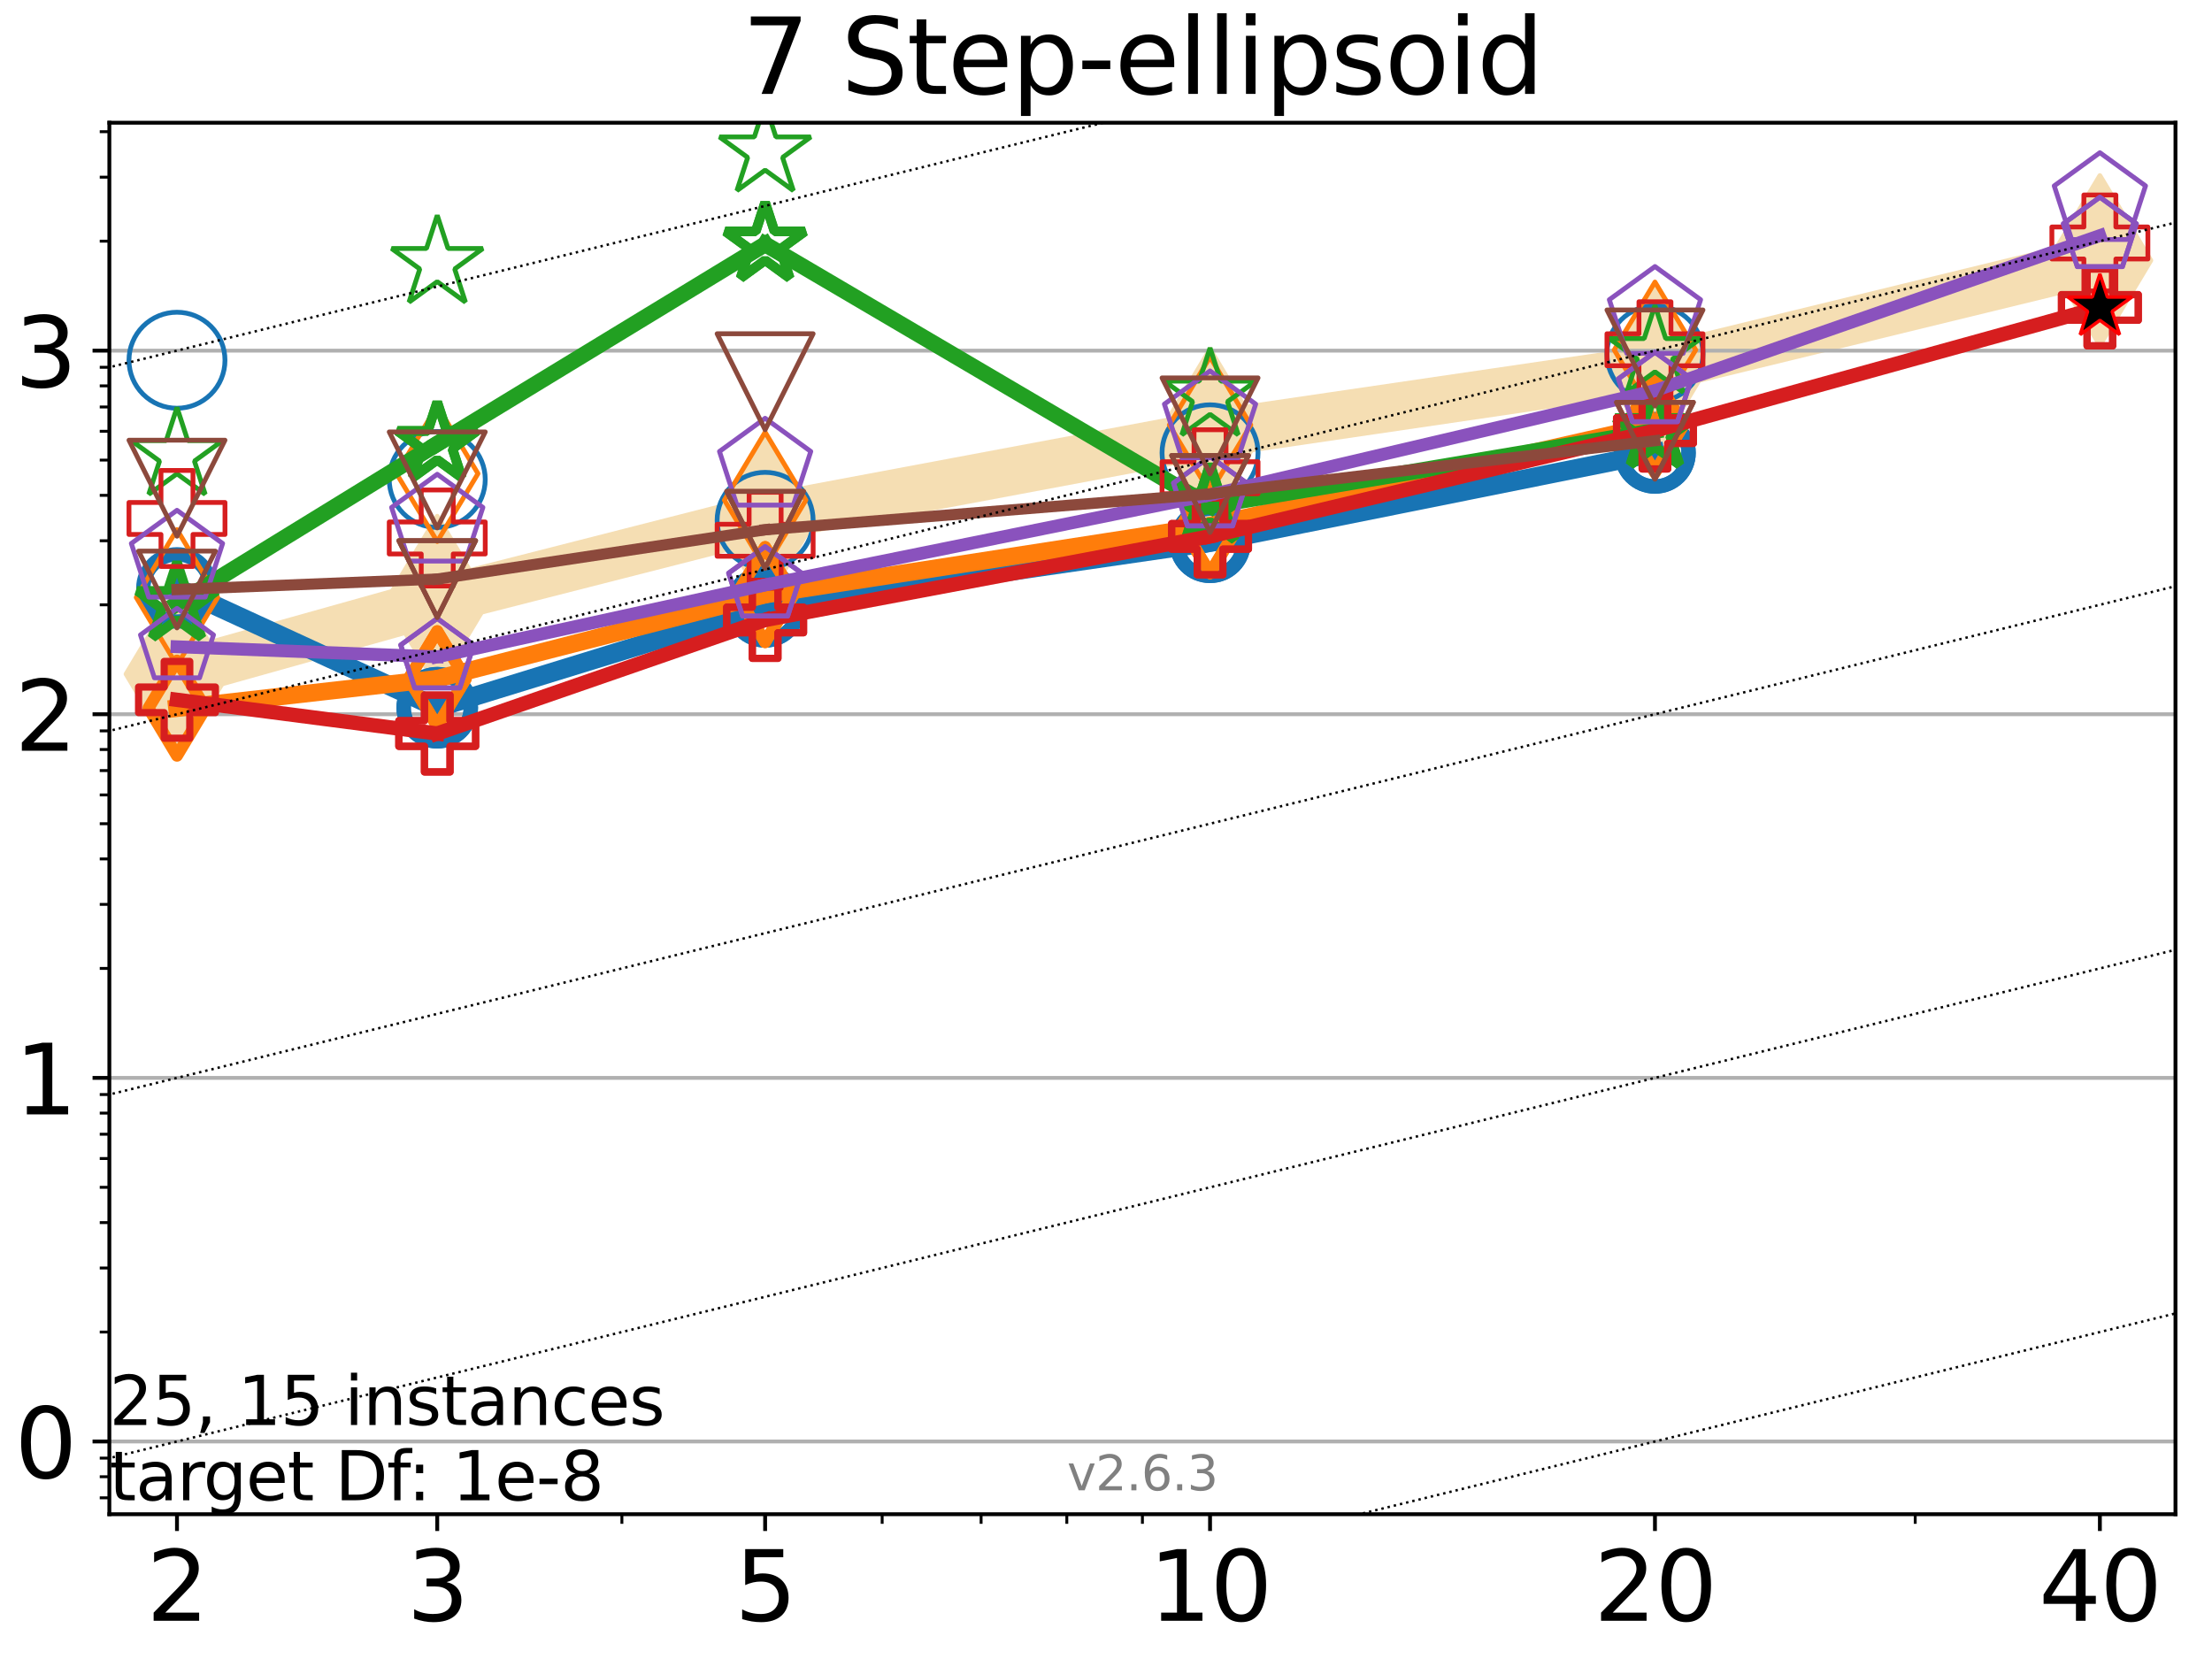 <?xml version="1.0" encoding="utf-8" standalone="no"?>
<!DOCTYPE svg PUBLIC "-//W3C//DTD SVG 1.1//EN"
  "http://www.w3.org/Graphics/SVG/1.1/DTD/svg11.dtd">
<svg xmlns:xlink="http://www.w3.org/1999/xlink" width="460.8pt" height="345.6pt" viewBox="0 0 460.8 345.6" xmlns="http://www.w3.org/2000/svg" version="1.1">
 <defs>
  <style type="text/css">*{stroke-linejoin: round; stroke-linecap: butt}</style>
 </defs>
 <g id="figure_1">
  <g id="patch_1">
   <path d="M 0 345.6 
L 460.8 345.6 
L 460.8 0 
L 0 0 
z
" style="fill: #ffffff"/>
  </g>
  <g id="axes_1">
   <g id="patch_2">
    <path d="M 22.78 315.44 
L 453.192 315.44 
L 453.192 25.56 
L 22.78 25.56 
z
" style="fill: #ffffff"/>
   </g>
   <g id="line2d_1">
    <path d="M 36.868 140.415 
L 91.085 125.231 
L 159.39 107.806 
L 252.074 90.44 
L 344.758 76.835 
L 437.443 54.26 
" clip-path="url(#p00f85b6802)" style="fill: none; stroke: #f5deb3; stroke-width: 10; stroke-linecap: square"/>
    <defs>
     <path id="ma246ccce69" d="M -0 17.678 
L 10.607 0 
L 0 -17.678 
L -10.607 -0 
z
" style="stroke: #f5deb3; stroke-linejoin: miter"/>
    </defs>
    <g clip-path="url(#p00f85b6802)">
     <use xlink:href="#ma246ccce69" x="36.868" y="140.415" style="fill: #f5deb3; stroke: #f5deb3; stroke-linejoin: miter"/>
     <use xlink:href="#ma246ccce69" x="91.085" y="125.231" style="fill: #f5deb3; stroke: #f5deb3; stroke-linejoin: miter"/>
     <use xlink:href="#ma246ccce69" x="159.39" y="107.806" style="fill: #f5deb3; stroke: #f5deb3; stroke-linejoin: miter"/>
     <use xlink:href="#ma246ccce69" x="252.074" y="90.44" style="fill: #f5deb3; stroke: #f5deb3; stroke-linejoin: miter"/>
     <use xlink:href="#ma246ccce69" x="344.758" y="76.835" style="fill: #f5deb3; stroke: #f5deb3; stroke-linejoin: miter"/>
     <use xlink:href="#ma246ccce69" x="437.443" y="54.26" style="fill: #f5deb3; stroke: #f5deb3; stroke-linejoin: miter"/>
    </g>
   </g>
   <g id="matplotlib.axis_1">
    <g id="xtick_1">
     <g id="line2d_2">
      <defs>
       <path id="m66aa59d739" d="M 0 0 
L 0 3.5 
" style="stroke: #000000; stroke-width: 0.8"/>
      </defs>
      <g>
       <use xlink:href="#m66aa59d739" x="36.868" y="315.44" style="stroke: #000000; stroke-width: 0.8"/>
      </g>
     </g>
     <g id="text_1">
      <!-- 2 -->
      <g transform="translate(30.506 337.637) scale(0.2 -0.2)">
       <defs>
        <path id="DejaVuSans-32" d="M 1228 531 
L 3431 531 
L 3431 0 
L 469 0 
L 469 531 
Q 828 903 1448 1529 
Q 2069 2156 2228 2338 
Q 2531 2678 2651 2914 
Q 2772 3150 2772 3378 
Q 2772 3750 2511 3984 
Q 2250 4219 1831 4219 
Q 1534 4219 1204 4116 
Q 875 4013 500 3803 
L 500 4441 
Q 881 4594 1212 4672 
Q 1544 4750 1819 4750 
Q 2544 4750 2975 4387 
Q 3406 4025 3406 3419 
Q 3406 3131 3298 2873 
Q 3191 2616 2906 2266 
Q 2828 2175 2409 1742 
Q 1991 1309 1228 531 
z
" transform="scale(0.016)"/>
       </defs>
       <use xlink:href="#DejaVuSans-32"/>
      </g>
     </g>
    </g>
    <g id="xtick_2">
     <g id="line2d_3">
      <g>
       <use xlink:href="#m66aa59d739" x="91.085" y="315.44" style="stroke: #000000; stroke-width: 0.8"/>
      </g>
     </g>
     <g id="text_2">
      <!-- 3 -->
      <g transform="translate(84.723 337.637) scale(0.2 -0.2)">
       <defs>
        <path id="DejaVuSans-33" d="M 2597 2516 
Q 3050 2419 3304 2112 
Q 3559 1806 3559 1356 
Q 3559 666 3084 287 
Q 2609 -91 1734 -91 
Q 1441 -91 1130 -33 
Q 819 25 488 141 
L 488 750 
Q 750 597 1062 519 
Q 1375 441 1716 441 
Q 2309 441 2620 675 
Q 2931 909 2931 1356 
Q 2931 1769 2642 2001 
Q 2353 2234 1838 2234 
L 1294 2234 
L 1294 2753 
L 1863 2753 
Q 2328 2753 2575 2939 
Q 2822 3125 2822 3475 
Q 2822 3834 2567 4026 
Q 2313 4219 1838 4219 
Q 1578 4219 1281 4162 
Q 984 4106 628 3988 
L 628 4550 
Q 988 4650 1302 4700 
Q 1616 4750 1894 4750 
Q 2613 4750 3031 4423 
Q 3450 4097 3450 3541 
Q 3450 3153 3228 2886 
Q 3006 2619 2597 2516 
z
" transform="scale(0.016)"/>
       </defs>
       <use xlink:href="#DejaVuSans-33"/>
      </g>
     </g>
    </g>
    <g id="xtick_3">
     <g id="line2d_4">
      <g>
       <use xlink:href="#m66aa59d739" x="159.39" y="315.44" style="stroke: #000000; stroke-width: 0.8"/>
      </g>
     </g>
     <g id="text_3">
      <!-- 5 -->
      <g transform="translate(153.028 337.637) scale(0.2 -0.2)">
       <defs>
        <path id="DejaVuSans-35" d="M 691 4666 
L 3169 4666 
L 3169 4134 
L 1269 4134 
L 1269 2991 
Q 1406 3038 1543 3061 
Q 1681 3084 1819 3084 
Q 2600 3084 3056 2656 
Q 3513 2228 3513 1497 
Q 3513 744 3044 326 
Q 2575 -91 1722 -91 
Q 1428 -91 1123 -41 
Q 819 9 494 109 
L 494 744 
Q 775 591 1075 516 
Q 1375 441 1709 441 
Q 2250 441 2565 725 
Q 2881 1009 2881 1497 
Q 2881 1984 2565 2268 
Q 2250 2553 1709 2553 
Q 1456 2553 1204 2497 
Q 953 2441 691 2322 
L 691 4666 
z
" transform="scale(0.016)"/>
       </defs>
       <use xlink:href="#DejaVuSans-35"/>
      </g>
     </g>
    </g>
    <g id="xtick_4">
     <g id="line2d_5">
      <g>
       <use xlink:href="#m66aa59d739" x="252.074" y="315.44" style="stroke: #000000; stroke-width: 0.8"/>
      </g>
     </g>
     <g id="text_4">
      <!-- 10 -->
      <g transform="translate(239.349 337.637) scale(0.2 -0.2)">
       <defs>
        <path id="DejaVuSans-31" d="M 794 531 
L 1825 531 
L 1825 4091 
L 703 3866 
L 703 4441 
L 1819 4666 
L 2450 4666 
L 2450 531 
L 3481 531 
L 3481 0 
L 794 0 
L 794 531 
z
" transform="scale(0.016)"/>
        <path id="DejaVuSans-30" d="M 2034 4250 
Q 1547 4250 1301 3770 
Q 1056 3291 1056 2328 
Q 1056 1369 1301 889 
Q 1547 409 2034 409 
Q 2525 409 2770 889 
Q 3016 1369 3016 2328 
Q 3016 3291 2770 3770 
Q 2525 4250 2034 4250 
z
M 2034 4750 
Q 2819 4750 3233 4129 
Q 3647 3509 3647 2328 
Q 3647 1150 3233 529 
Q 2819 -91 2034 -91 
Q 1250 -91 836 529 
Q 422 1150 422 2328 
Q 422 3509 836 4129 
Q 1250 4750 2034 4750 
z
" transform="scale(0.016)"/>
       </defs>
       <use xlink:href="#DejaVuSans-31"/>
       <use xlink:href="#DejaVuSans-30" x="63.623"/>
      </g>
     </g>
    </g>
    <g id="xtick_5">
     <g id="line2d_6">
      <g>
       <use xlink:href="#m66aa59d739" x="344.758" y="315.44" style="stroke: #000000; stroke-width: 0.8"/>
      </g>
     </g>
     <g id="text_5">
      <!-- 20 -->
      <g transform="translate(332.033 337.637) scale(0.2 -0.2)">
       <use xlink:href="#DejaVuSans-32"/>
       <use xlink:href="#DejaVuSans-30" x="63.623"/>
      </g>
     </g>
    </g>
    <g id="xtick_6">
     <g id="line2d_7">
      <g>
       <use xlink:href="#m66aa59d739" x="437.443" y="315.44" style="stroke: #000000; stroke-width: 0.8"/>
      </g>
     </g>
     <g id="text_6">
      <!-- 40 -->
      <g transform="translate(424.718 337.637) scale(0.2 -0.2)">
       <defs>
        <path id="DejaVuSans-34" d="M 2419 4116 
L 825 1625 
L 2419 1625 
L 2419 4116 
z
M 2253 4666 
L 3047 4666 
L 3047 1625 
L 3713 1625 
L 3713 1100 
L 3047 1100 
L 3047 0 
L 2419 0 
L 2419 1100 
L 313 1100 
L 313 1709 
L 2253 4666 
z
" transform="scale(0.016)"/>
       </defs>
       <use xlink:href="#DejaVuSans-34"/>
       <use xlink:href="#DejaVuSans-30" x="63.623"/>
      </g>
     </g>
    </g>
    <g id="xtick_7">
     <g id="line2d_8">
      <defs>
       <path id="mce6fbb946a" d="M 0 0 
L 0 2 
" style="stroke: #000000; stroke-width: 0.6"/>
      </defs>
      <g>
       <use xlink:href="#mce6fbb946a" x="129.552" y="315.44" style="stroke: #000000; stroke-width: 0.6"/>
      </g>
     </g>
    </g>
    <g id="xtick_8">
     <g id="line2d_9">
      <g>
       <use xlink:href="#mce6fbb946a" x="183.769" y="315.44" style="stroke: #000000; stroke-width: 0.6"/>
      </g>
     </g>
    </g>
    <g id="xtick_9">
     <g id="line2d_10">
      <g>
       <use xlink:href="#mce6fbb946a" x="204.381" y="315.44" style="stroke: #000000; stroke-width: 0.6"/>
      </g>
     </g>
    </g>
    <g id="xtick_10">
     <g id="line2d_11">
      <g>
       <use xlink:href="#mce6fbb946a" x="222.237" y="315.44" style="stroke: #000000; stroke-width: 0.6"/>
      </g>
     </g>
    </g>
    <g id="xtick_11">
     <g id="line2d_12">
      <g>
       <use xlink:href="#mce6fbb946a" x="237.986" y="315.44" style="stroke: #000000; stroke-width: 0.6"/>
      </g>
     </g>
    </g>
    <g id="xtick_12">
     <g id="line2d_13">
      <g>
       <use xlink:href="#mce6fbb946a" x="398.975" y="315.44" style="stroke: #000000; stroke-width: 0.6"/>
      </g>
     </g>
    </g>
   </g>
   <g id="matplotlib.axis_2">
    <g id="ytick_1">
     <g id="line2d_14">
      <path d="M 22.78 300.29 
L 453.192 300.29 
" clip-path="url(#p00f85b6802)" style="fill: none; stroke: #b0b0b0; stroke-width: 0.8; stroke-linecap: square"/>
     </g>
     <g id="line2d_15">
      <defs>
       <path id="mbc203a8114" d="M 0 0 
L -3.5 0 
" style="stroke: #000000; stroke-width: 0.8"/>
      </defs>
      <g>
       <use xlink:href="#mbc203a8114" x="22.78" y="300.29" style="stroke: #000000; stroke-width: 0.8"/>
      </g>
     </g>
     <g id="text_7">
      <!-- 0 -->
      <g transform="translate(3.055 307.889) scale(0.2 -0.2)">
       <use xlink:href="#DejaVuSans-30"/>
      </g>
     </g>
    </g>
    <g id="ytick_2">
     <g id="line2d_16">
      <path d="M 22.78 224.541 
L 453.192 224.541 
" clip-path="url(#p00f85b6802)" style="fill: none; stroke: #b0b0b0; stroke-width: 0.8; stroke-linecap: square"/>
     </g>
     <g id="line2d_17">
      <g>
       <use xlink:href="#mbc203a8114" x="22.78" y="224.541" style="stroke: #000000; stroke-width: 0.8"/>
      </g>
     </g>
     <g id="text_8">
      <!-- 1 -->
      <g transform="translate(3.055 232.14) scale(0.2 -0.2)">
       <use xlink:href="#DejaVuSans-31"/>
      </g>
     </g>
    </g>
    <g id="ytick_3">
     <g id="line2d_18">
      <path d="M 22.78 148.793 
L 453.192 148.793 
" clip-path="url(#p00f85b6802)" style="fill: none; stroke: #b0b0b0; stroke-width: 0.8; stroke-linecap: square"/>
     </g>
     <g id="line2d_19">
      <g>
       <use xlink:href="#mbc203a8114" x="22.78" y="148.793" style="stroke: #000000; stroke-width: 0.8"/>
      </g>
     </g>
     <g id="text_9">
      <!-- 2 -->
      <g transform="translate(3.055 156.391) scale(0.2 -0.2)">
       <use xlink:href="#DejaVuSans-32"/>
      </g>
     </g>
    </g>
    <g id="ytick_4">
     <g id="line2d_20">
      <path d="M 22.78 73.044 
L 453.192 73.044 
" clip-path="url(#p00f85b6802)" style="fill: none; stroke: #b0b0b0; stroke-width: 0.8; stroke-linecap: square"/>
     </g>
     <g id="line2d_21">
      <g>
       <use xlink:href="#mbc203a8114" x="22.78" y="73.044" style="stroke: #000000; stroke-width: 0.8"/>
      </g>
     </g>
     <g id="text_10">
      <!-- 3 -->
      <g transform="translate(3.055 80.642) scale(0.2 -0.2)">
       <use xlink:href="#DejaVuSans-33"/>
      </g>
     </g>
    </g>
    <g id="ytick_5">
     <g id="line2d_22">
      <defs>
       <path id="m642af9da5a" d="M 0 0 
L -2 0 
" style="stroke: #000000; stroke-width: 0.6"/>
      </defs>
      <g>
       <use xlink:href="#m642af9da5a" x="22.78" y="312.024" style="stroke: #000000; stroke-width: 0.6"/>
      </g>
     </g>
    </g>
    <g id="ytick_6">
     <g id="line2d_23">
      <g>
       <use xlink:href="#m642af9da5a" x="22.78" y="307.631" style="stroke: #000000; stroke-width: 0.6"/>
      </g>
     </g>
    </g>
    <g id="ytick_7">
     <g id="line2d_24">
      <g>
       <use xlink:href="#m642af9da5a" x="22.78" y="303.756" style="stroke: #000000; stroke-width: 0.6"/>
      </g>
     </g>
    </g>
    <g id="ytick_8">
     <g id="line2d_25">
      <g>
       <use xlink:href="#m642af9da5a" x="22.78" y="277.488" style="stroke: #000000; stroke-width: 0.6"/>
      </g>
     </g>
    </g>
    <g id="ytick_9">
     <g id="line2d_26">
      <g>
       <use xlink:href="#m642af9da5a" x="22.78" y="264.149" style="stroke: #000000; stroke-width: 0.6"/>
      </g>
     </g>
    </g>
    <g id="ytick_10">
     <g id="line2d_27">
      <g>
       <use xlink:href="#m642af9da5a" x="22.78" y="254.685" style="stroke: #000000; stroke-width: 0.6"/>
      </g>
     </g>
    </g>
    <g id="ytick_11">
     <g id="line2d_28">
      <g>
       <use xlink:href="#m642af9da5a" x="22.78" y="247.344" style="stroke: #000000; stroke-width: 0.6"/>
      </g>
     </g>
    </g>
    <g id="ytick_12">
     <g id="line2d_29">
      <g>
       <use xlink:href="#m642af9da5a" x="22.78" y="241.346" style="stroke: #000000; stroke-width: 0.6"/>
      </g>
     </g>
    </g>
    <g id="ytick_13">
     <g id="line2d_30">
      <g>
       <use xlink:href="#m642af9da5a" x="22.78" y="236.275" style="stroke: #000000; stroke-width: 0.6"/>
      </g>
     </g>
    </g>
    <g id="ytick_14">
     <g id="line2d_31">
      <g>
       <use xlink:href="#m642af9da5a" x="22.78" y="231.882" style="stroke: #000000; stroke-width: 0.6"/>
      </g>
     </g>
    </g>
    <g id="ytick_15">
     <g id="line2d_32">
      <g>
       <use xlink:href="#m642af9da5a" x="22.78" y="228.007" style="stroke: #000000; stroke-width: 0.6"/>
      </g>
     </g>
    </g>
    <g id="ytick_16">
     <g id="line2d_33">
      <g>
       <use xlink:href="#m642af9da5a" x="22.78" y="201.739" style="stroke: #000000; stroke-width: 0.6"/>
      </g>
     </g>
    </g>
    <g id="ytick_17">
     <g id="line2d_34">
      <g>
       <use xlink:href="#m642af9da5a" x="22.78" y="188.4" style="stroke: #000000; stroke-width: 0.6"/>
      </g>
     </g>
    </g>
    <g id="ytick_18">
     <g id="line2d_35">
      <g>
       <use xlink:href="#m642af9da5a" x="22.78" y="178.936" style="stroke: #000000; stroke-width: 0.6"/>
      </g>
     </g>
    </g>
    <g id="ytick_19">
     <g id="line2d_36">
      <g>
       <use xlink:href="#m642af9da5a" x="22.78" y="171.595" style="stroke: #000000; stroke-width: 0.6"/>
      </g>
     </g>
    </g>
    <g id="ytick_20">
     <g id="line2d_37">
      <g>
       <use xlink:href="#m642af9da5a" x="22.78" y="165.597" style="stroke: #000000; stroke-width: 0.6"/>
      </g>
     </g>
    </g>
    <g id="ytick_21">
     <g id="line2d_38">
      <g>
       <use xlink:href="#m642af9da5a" x="22.78" y="160.526" style="stroke: #000000; stroke-width: 0.6"/>
      </g>
     </g>
    </g>
    <g id="ytick_22">
     <g id="line2d_39">
      <g>
       <use xlink:href="#m642af9da5a" x="22.78" y="156.133" style="stroke: #000000; stroke-width: 0.6"/>
      </g>
     </g>
    </g>
    <g id="ytick_23">
     <g id="line2d_40">
      <g>
       <use xlink:href="#m642af9da5a" x="22.78" y="152.259" style="stroke: #000000; stroke-width: 0.6"/>
      </g>
     </g>
    </g>
    <g id="ytick_24">
     <g id="line2d_41">
      <g>
       <use xlink:href="#m642af9da5a" x="22.78" y="125.99" style="stroke: #000000; stroke-width: 0.6"/>
      </g>
     </g>
    </g>
    <g id="ytick_25">
     <g id="line2d_42">
      <g>
       <use xlink:href="#m642af9da5a" x="22.78" y="112.651" style="stroke: #000000; stroke-width: 0.6"/>
      </g>
     </g>
    </g>
    <g id="ytick_26">
     <g id="line2d_43">
      <g>
       <use xlink:href="#m642af9da5a" x="22.78" y="103.187" style="stroke: #000000; stroke-width: 0.6"/>
      </g>
     </g>
    </g>
    <g id="ytick_27">
     <g id="line2d_44">
      <g>
       <use xlink:href="#m642af9da5a" x="22.78" y="95.846" style="stroke: #000000; stroke-width: 0.6"/>
      </g>
     </g>
    </g>
    <g id="ytick_28">
     <g id="line2d_45">
      <g>
       <use xlink:href="#m642af9da5a" x="22.78" y="89.848" style="stroke: #000000; stroke-width: 0.6"/>
      </g>
     </g>
    </g>
    <g id="ytick_29">
     <g id="line2d_46">
      <g>
       <use xlink:href="#m642af9da5a" x="22.78" y="84.777" style="stroke: #000000; stroke-width: 0.6"/>
      </g>
     </g>
    </g>
    <g id="ytick_30">
     <g id="line2d_47">
      <g>
       <use xlink:href="#m642af9da5a" x="22.78" y="80.384" style="stroke: #000000; stroke-width: 0.6"/>
      </g>
     </g>
    </g>
    <g id="ytick_31">
     <g id="line2d_48">
      <g>
       <use xlink:href="#m642af9da5a" x="22.78" y="76.51" style="stroke: #000000; stroke-width: 0.6"/>
      </g>
     </g>
    </g>
    <g id="ytick_32">
     <g id="line2d_49">
      <g>
       <use xlink:href="#m642af9da5a" x="22.78" y="50.241" style="stroke: #000000; stroke-width: 0.6"/>
      </g>
     </g>
    </g>
    <g id="ytick_33">
     <g id="line2d_50">
      <g>
       <use xlink:href="#m642af9da5a" x="22.78" y="36.902" style="stroke: #000000; stroke-width: 0.6"/>
      </g>
     </g>
    </g>
    <g id="ytick_34">
     <g id="line2d_51">
      <g>
       <use xlink:href="#m642af9da5a" x="22.78" y="27.438" style="stroke: #000000; stroke-width: 0.6"/>
      </g>
     </g>
    </g>
   </g>
   <g id="line2d_52">
    <path d="M 36.868 122.483 
L 91.085 147.432 
" clip-path="url(#p00f85b6802)" style="fill: none; stroke: #1874b4; stroke-width: 4; stroke-linecap: square"/>
    <defs>
     <path id="m5dadf1fc4e" d="M 0 7 
C 1.856 7 3.637 6.262 4.95 4.95 
C 6.262 3.637 7 1.856 7 0 
C 7 -1.856 6.262 -3.637 4.95 -4.95 
C 3.637 -6.262 1.856 -7 0 -7 
C -1.856 -7 -3.637 -6.262 -4.95 -4.95 
C -6.262 -3.637 -7 -1.856 -7 0 
C -7 1.856 -6.262 3.637 -4.95 4.95 
C -3.637 6.262 -1.856 7 0 7 
z
" style="stroke: #1874b4; stroke-width: 3"/>
    </defs>
    <g clip-path="url(#p00f85b6802)">
     <use xlink:href="#m5dadf1fc4e" x="36.868" y="122.483" style="fill-opacity: 0; stroke: #1874b4; stroke-width: 3"/>
     <use xlink:href="#m5dadf1fc4e" x="91.085" y="147.432" style="fill-opacity: 0; stroke: #1874b4; stroke-width: 3"/>
    </g>
   </g>
   <g id="line2d_53">
    <path d="M 91.085 147.432 
L 159.39 126.405 
" clip-path="url(#p00f85b6802)" style="fill: none; stroke: #1874b4; stroke-width: 4; stroke-linecap: square"/>
    <g clip-path="url(#p00f85b6802)">
     <use xlink:href="#m5dadf1fc4e" x="91.085" y="147.432" style="fill-opacity: 0; stroke: #1874b4; stroke-width: 3"/>
     <use xlink:href="#m5dadf1fc4e" x="159.39" y="126.405" style="fill-opacity: 0; stroke: #1874b4; stroke-width: 3"/>
    </g>
   </g>
   <g id="line2d_54">
    <path d="M 159.39 126.405 
L 252.074 112.961 
" clip-path="url(#p00f85b6802)" style="fill: none; stroke: #1874b4; stroke-width: 4; stroke-linecap: square"/>
    <g clip-path="url(#p00f85b6802)">
     <use xlink:href="#m5dadf1fc4e" x="159.39" y="126.405" style="fill-opacity: 0; stroke: #1874b4; stroke-width: 3"/>
     <use xlink:href="#m5dadf1fc4e" x="252.074" y="112.961" style="fill-opacity: 0; stroke: #1874b4; stroke-width: 3"/>
    </g>
   </g>
   <g id="line2d_55">
    <path d="M 252.074 112.961 
L 344.758 94.349 
" clip-path="url(#p00f85b6802)" style="fill: none; stroke: #1874b4; stroke-width: 4; stroke-linecap: square"/>
    <g clip-path="url(#p00f85b6802)">
     <use xlink:href="#m5dadf1fc4e" x="252.074" y="112.961" style="fill-opacity: 0; stroke: #1874b4; stroke-width: 3"/>
     <use xlink:href="#m5dadf1fc4e" x="344.758" y="94.349" style="fill-opacity: 0; stroke: #1874b4; stroke-width: 3"/>
    </g>
   </g>
   <g id="line2d_56">
    <path d="M 344.758 94.349 
" clip-path="url(#p00f85b6802)" style="fill: none; stroke: #1874b4; stroke-width: 4; stroke-linecap: square"/>
    <g clip-path="url(#p00f85b6802)">
     <use xlink:href="#m5dadf1fc4e" x="344.758" y="94.349" style="fill-opacity: 0; stroke: #1874b4; stroke-width: 3"/>
    </g>
   </g>
   <g id="line2d_57"/>
   <g id="line2d_58">
    <defs>
     <path id="m402f255d5e" d="M 0 10 
C 2.652 10 5.196 8.946 7.071 7.071 
C 8.946 5.196 10 2.652 10 0 
C 10 -2.652 8.946 -5.196 7.071 -7.071 
C 5.196 -8.946 2.652 -10 0 -10 
C -2.652 -10 -5.196 -8.946 -7.071 -7.071 
C -8.946 -5.196 -10 -2.652 -10 0 
C -10 2.652 -8.946 5.196 -7.071 7.071 
C -5.196 8.946 -2.652 10 0 10 
z
" style="stroke: #1874b4"/>
    </defs>
    <g clip-path="url(#p00f85b6802)">
     <use xlink:href="#m402f255d5e" x="36.868" y="75.044" style="fill-opacity: 0; stroke: #1874b4"/>
     <use xlink:href="#m402f255d5e" x="91.085" y="99.878" style="fill-opacity: 0; stroke: #1874b4"/>
     <use xlink:href="#m402f255d5e" x="159.39" y="108.398" style="fill-opacity: 0; stroke: #1874b4"/>
     <use xlink:href="#m402f255d5e" x="252.074" y="94.329" style="fill-opacity: 0; stroke: #1874b4"/>
     <use xlink:href="#m402f255d5e" x="344.758" y="73.71" style="fill-opacity: 0; stroke: #1874b4"/>
    </g>
   </g>
   <g id="line2d_59">
    <path d="M 36.868 147.523 
L 91.085 141.393 
" clip-path="url(#p00f85b6802)" style="fill: none; stroke: #ff7d0b; stroke-width: 3.667; stroke-linecap: square"/>
    <defs>
     <path id="m6352c4d848" d="M -0 9.899 
L 5.94 0 
L 0 -9.899 
L -5.94 -0 
z
" style="stroke: #ff7d0b; stroke-width: 2.5; stroke-linejoin: miter"/>
    </defs>
    <g clip-path="url(#p00f85b6802)">
     <use xlink:href="#m6352c4d848" x="36.868" y="147.523" style="fill-opacity: 0; stroke: #ff7d0b; stroke-width: 2.5; stroke-linejoin: miter"/>
     <use xlink:href="#m6352c4d848" x="91.085" y="141.393" style="fill-opacity: 0; stroke: #ff7d0b; stroke-width: 2.5; stroke-linejoin: miter"/>
    </g>
   </g>
   <g id="line2d_60">
    <path d="M 91.085 141.393 
L 159.39 123.863 
" clip-path="url(#p00f85b6802)" style="fill: none; stroke: #ff7d0b; stroke-width: 3.667; stroke-linecap: square"/>
    <g clip-path="url(#p00f85b6802)">
     <use xlink:href="#m6352c4d848" x="91.085" y="141.393" style="fill-opacity: 0; stroke: #ff7d0b; stroke-width: 2.5; stroke-linejoin: miter"/>
     <use xlink:href="#m6352c4d848" x="159.39" y="123.863" style="fill-opacity: 0; stroke: #ff7d0b; stroke-width: 2.5; stroke-linejoin: miter"/>
    </g>
   </g>
   <g id="line2d_61">
    <path d="M 159.39 123.863 
L 252.074 109.521 
" clip-path="url(#p00f85b6802)" style="fill: none; stroke: #ff7d0b; stroke-width: 3.667; stroke-linecap: square"/>
    <g clip-path="url(#p00f85b6802)">
     <use xlink:href="#m6352c4d848" x="159.39" y="123.863" style="fill-opacity: 0; stroke: #ff7d0b; stroke-width: 2.5; stroke-linejoin: miter"/>
     <use xlink:href="#m6352c4d848" x="252.074" y="109.521" style="fill-opacity: 0; stroke: #ff7d0b; stroke-width: 2.5; stroke-linejoin: miter"/>
    </g>
   </g>
   <g id="line2d_62">
    <path d="M 252.074 109.521 
L 344.758 88.5 
" clip-path="url(#p00f85b6802)" style="fill: none; stroke: #ff7d0b; stroke-width: 3.667; stroke-linecap: square"/>
    <g clip-path="url(#p00f85b6802)">
     <use xlink:href="#m6352c4d848" x="252.074" y="109.521" style="fill-opacity: 0; stroke: #ff7d0b; stroke-width: 2.5; stroke-linejoin: miter"/>
     <use xlink:href="#m6352c4d848" x="344.758" y="88.5" style="fill-opacity: 0; stroke: #ff7d0b; stroke-width: 2.5; stroke-linejoin: miter"/>
    </g>
   </g>
   <g id="line2d_63">
    <path d="M 344.758 88.5 
" clip-path="url(#p00f85b6802)" style="fill: none; stroke: #ff7d0b; stroke-width: 3.667; stroke-linecap: square"/>
    <g clip-path="url(#p00f85b6802)">
     <use xlink:href="#m6352c4d848" x="344.758" y="88.5" style="fill-opacity: 0; stroke: #ff7d0b; stroke-width: 2.5; stroke-linejoin: miter"/>
    </g>
   </g>
   <g id="line2d_64"/>
   <g id="line2d_65">
    <defs>
     <path id="m4127a117c4" d="M -0 14.142 
L 8.485 0 
L -0 -14.142 
L -8.485 -0 
z
" style="stroke: #ff7d0b; stroke-linejoin: miter"/>
    </defs>
    <g clip-path="url(#p00f85b6802)">
     <use xlink:href="#m4127a117c4" x="36.868" y="124.463" style="fill-opacity: 0; stroke: #ff7d0b; stroke-linejoin: miter"/>
     <use xlink:href="#m4127a117c4" x="91.085" y="98.661" style="fill-opacity: 0; stroke: #ff7d0b; stroke-linejoin: miter"/>
     <use xlink:href="#m4127a117c4" x="159.39" y="104.189" style="fill-opacity: 0; stroke: #ff7d0b; stroke-linejoin: miter"/>
     <use xlink:href="#m4127a117c4" x="252.074" y="88.532" style="fill-opacity: 0; stroke: #ff7d0b; stroke-linejoin: miter"/>
     <use xlink:href="#m4127a117c4" x="344.758" y="72.899" style="fill-opacity: 0; stroke: #ff7d0b; stroke-linejoin: miter"/>
    </g>
   </g>
   <g id="line2d_66">
    <path d="M 36.868 125.781 
L 91.085 92.459 
" clip-path="url(#p00f85b6802)" style="fill: none; stroke: #22a022; stroke-width: 3.333; stroke-linecap: square"/>
    <defs>
     <path id="m1a38bd79d0" d="M 0 -8.7 
L -1.953 -2.688 
L -8.274 -2.688 
L -3.16 1.027 
L -5.114 7.038 
L -0 3.323 
L 5.114 7.038 
L 3.16 1.027 
L 8.274 -2.688 
L 1.953 -2.688 
z
" style="stroke: #22a022; stroke-width: 2; stroke-linejoin: bevel"/>
    </defs>
    <g clip-path="url(#p00f85b6802)">
     <use xlink:href="#m1a38bd79d0" x="36.868" y="125.781" style="fill-opacity: 0; stroke: #22a022; stroke-width: 2; stroke-linejoin: bevel"/>
     <use xlink:href="#m1a38bd79d0" x="91.085" y="92.459" style="fill-opacity: 0; stroke: #22a022; stroke-width: 2; stroke-linejoin: bevel"/>
    </g>
   </g>
   <g id="line2d_67">
    <path d="M 91.085 92.459 
L 159.39 50.888 
" clip-path="url(#p00f85b6802)" style="fill: none; stroke: #22a022; stroke-width: 3.333; stroke-linecap: square"/>
    <g clip-path="url(#p00f85b6802)">
     <use xlink:href="#m1a38bd79d0" x="91.085" y="92.459" style="fill-opacity: 0; stroke: #22a022; stroke-width: 2; stroke-linejoin: bevel"/>
     <use xlink:href="#m1a38bd79d0" x="159.39" y="50.888" style="fill-opacity: 0; stroke: #22a022; stroke-width: 2; stroke-linejoin: bevel"/>
    </g>
   </g>
   <g id="line2d_68">
    <path d="M 159.39 50.888 
L 252.074 105.387 
" clip-path="url(#p00f85b6802)" style="fill: none; stroke: #22a022; stroke-width: 3.333; stroke-linecap: square"/>
    <g clip-path="url(#p00f85b6802)">
     <use xlink:href="#m1a38bd79d0" x="159.39" y="50.888" style="fill-opacity: 0; stroke: #22a022; stroke-width: 2; stroke-linejoin: bevel"/>
     <use xlink:href="#m1a38bd79d0" x="252.074" y="105.387" style="fill-opacity: 0; stroke: #22a022; stroke-width: 2; stroke-linejoin: bevel"/>
    </g>
   </g>
   <g id="line2d_69">
    <path d="M 252.074 105.387 
L 344.758 89.768 
" clip-path="url(#p00f85b6802)" style="fill: none; stroke: #22a022; stroke-width: 3.333; stroke-linecap: square"/>
    <g clip-path="url(#p00f85b6802)">
     <use xlink:href="#m1a38bd79d0" x="252.074" y="105.387" style="fill-opacity: 0; stroke: #22a022; stroke-width: 2; stroke-linejoin: bevel"/>
     <use xlink:href="#m1a38bd79d0" x="344.758" y="89.768" style="fill-opacity: 0; stroke: #22a022; stroke-width: 2; stroke-linejoin: bevel"/>
    </g>
   </g>
   <g id="line2d_70">
    <path d="M 344.758 89.768 
" clip-path="url(#p00f85b6802)" style="fill: none; stroke: #22a022; stroke-width: 3.333; stroke-linecap: square"/>
    <g clip-path="url(#p00f85b6802)">
     <use xlink:href="#m1a38bd79d0" x="344.758" y="89.768" style="fill-opacity: 0; stroke: #22a022; stroke-width: 2; stroke-linejoin: bevel"/>
    </g>
   </g>
   <g id="line2d_71"/>
   <g id="line2d_72">
    <defs>
     <path id="m287a1e15e9" d="M 0 -10 
L -2.245 -3.09 
L -9.511 -3.09 
L -3.633 1.18 
L -5.878 8.09 
L -0 3.82 
L 5.878 8.09 
L 3.633 1.18 
L 9.511 -3.09 
L 2.245 -3.09 
z
" style="stroke: #22a022; stroke-linejoin: bevel"/>
    </defs>
    <g clip-path="url(#p00f85b6802)">
     <use xlink:href="#m287a1e15e9" x="36.868" y="94.874" style="fill-opacity: 0; stroke: #22a022; stroke-linejoin: bevel"/>
     <use xlink:href="#m287a1e15e9" x="91.085" y="54.854" style="fill-opacity: 0; stroke: #22a022; stroke-linejoin: bevel"/>
     <use xlink:href="#m287a1e15e9" x="159.39" y="31.619" style="fill-opacity: 0; stroke: #22a022; stroke-linejoin: bevel"/>
     <use xlink:href="#m287a1e15e9" x="252.074" y="82.486" style="fill-opacity: 0; stroke: #22a022; stroke-linejoin: bevel"/>
     <use xlink:href="#m287a1e15e9" x="344.758" y="73.626" style="fill-opacity: 0; stroke: #22a022; stroke-linejoin: bevel"/>
    </g>
   </g>
   <g id="line2d_73">
    <path d="M 36.868 145.787 
L 91.085 152.807 
" clip-path="url(#p00f85b6802)" style="fill: none; stroke: #d61e1f; stroke-width: 3; stroke-linecap: square"/>
    <defs>
     <path id="m616e61b793" d="M -2.667 8 
L 2.667 8 
L 2.667 2.667 
L 8 2.667 
L 8 -2.667 
L 2.667 -2.667 
L 2.667 -8 
L -2.667 -8 
L -2.667 -2.667 
L -8 -2.667 
L -8 2.667 
L -2.667 2.667 
z
" style="stroke: #d61e1f; stroke-width: 1.5; stroke-linejoin: miter"/>
    </defs>
    <g clip-path="url(#p00f85b6802)">
     <use xlink:href="#m616e61b793" x="36.868" y="145.787" style="fill-opacity: 0; stroke: #d61e1f; stroke-width: 1.5; stroke-linejoin: miter"/>
     <use xlink:href="#m616e61b793" x="91.085" y="152.807" style="fill-opacity: 0; stroke: #d61e1f; stroke-width: 1.5; stroke-linejoin: miter"/>
    </g>
   </g>
   <g id="line2d_74">
    <path d="M 91.085 152.807 
L 159.39 129.148 
" clip-path="url(#p00f85b6802)" style="fill: none; stroke: #d61e1f; stroke-width: 3; stroke-linecap: square"/>
    <g clip-path="url(#p00f85b6802)">
     <use xlink:href="#m616e61b793" x="91.085" y="152.807" style="fill-opacity: 0; stroke: #d61e1f; stroke-width: 1.5; stroke-linejoin: miter"/>
     <use xlink:href="#m616e61b793" x="159.39" y="129.148" style="fill-opacity: 0; stroke: #d61e1f; stroke-width: 1.5; stroke-linejoin: miter"/>
    </g>
   </g>
   <g id="line2d_75">
    <path d="M 159.39 129.148 
L 252.074 111.731 
" clip-path="url(#p00f85b6802)" style="fill: none; stroke: #d61e1f; stroke-width: 3; stroke-linecap: square"/>
    <g clip-path="url(#p00f85b6802)">
     <use xlink:href="#m616e61b793" x="159.39" y="129.148" style="fill-opacity: 0; stroke: #d61e1f; stroke-width: 1.5; stroke-linejoin: miter"/>
     <use xlink:href="#m616e61b793" x="252.074" y="111.731" style="fill-opacity: 0; stroke: #d61e1f; stroke-width: 1.5; stroke-linejoin: miter"/>
    </g>
   </g>
   <g id="line2d_76">
    <path d="M 252.074 111.731 
L 344.758 89.696 
" clip-path="url(#p00f85b6802)" style="fill: none; stroke: #d61e1f; stroke-width: 3; stroke-linecap: square"/>
    <g clip-path="url(#p00f85b6802)">
     <use xlink:href="#m616e61b793" x="252.074" y="111.731" style="fill-opacity: 0; stroke: #d61e1f; stroke-width: 1.5; stroke-linejoin: miter"/>
     <use xlink:href="#m616e61b793" x="344.758" y="89.696" style="fill-opacity: 0; stroke: #d61e1f; stroke-width: 1.5; stroke-linejoin: miter"/>
    </g>
   </g>
   <g id="line2d_77">
    <path d="M 344.758 89.696 
L 437.443 64.046 
" clip-path="url(#p00f85b6802)" style="fill: none; stroke: #d61e1f; stroke-width: 3; stroke-linecap: square"/>
    <g clip-path="url(#p00f85b6802)">
     <use xlink:href="#m616e61b793" x="344.758" y="89.696" style="fill-opacity: 0; stroke: #d61e1f; stroke-width: 1.5; stroke-linejoin: miter"/>
     <use xlink:href="#m616e61b793" x="437.443" y="64.046" style="fill-opacity: 0; stroke: #d61e1f; stroke-width: 1.5; stroke-linejoin: miter"/>
    </g>
   </g>
   <g id="line2d_78">
    <path d="M 437.443 64.046 
" clip-path="url(#p00f85b6802)" style="fill: none; stroke: #d61e1f; stroke-width: 3; stroke-linecap: square"/>
    <g clip-path="url(#p00f85b6802)">
     <use xlink:href="#m616e61b793" x="437.443" y="64.046" style="fill-opacity: 0; stroke: #d61e1f; stroke-width: 1.5; stroke-linejoin: miter"/>
    </g>
   </g>
   <g id="line2d_79"/>
   <g id="line2d_80">
    <defs>
     <path id="mf7a8847f18" d="M -3.333 10 
L 3.333 10 
L 3.333 3.333 
L 10 3.333 
L 10 -3.333 
L 3.333 -3.333 
L 3.333 -10 
L -3.333 -10 
L -3.333 -3.333 
L -10 -3.333 
L -10 3.333 
L -3.333 3.333 
z
" style="stroke: #d61e1f; stroke-linejoin: miter"/>
    </defs>
    <g clip-path="url(#p00f85b6802)">
     <use xlink:href="#mf7a8847f18" x="36.868" y="108.006" style="fill-opacity: 0; stroke: #d61e1f; stroke-linejoin: miter"/>
     <use xlink:href="#mf7a8847f18" x="91.085" y="112.071" style="fill-opacity: 0; stroke: #d61e1f; stroke-linejoin: miter"/>
     <use xlink:href="#mf7a8847f18" x="159.39" y="112.542" style="fill-opacity: 0; stroke: #d61e1f; stroke-linejoin: miter"/>
     <use xlink:href="#mf7a8847f18" x="252.074" y="99.525" style="fill-opacity: 0; stroke: #d61e1f; stroke-linejoin: miter"/>
     <use xlink:href="#mf7a8847f18" x="344.758" y="72.862" style="fill-opacity: 0; stroke: #d61e1f; stroke-linejoin: miter"/>
     <use xlink:href="#mf7a8847f18" x="437.443" y="50.617" style="fill-opacity: 0; stroke: #d61e1f; stroke-linejoin: miter"/>
    </g>
   </g>
   <g id="line2d_81">
    <path d="M 36.868 134.731 
L 91.085 136.832 
" clip-path="url(#p00f85b6802)" style="fill: none; stroke: #8a52bd; stroke-width: 2.667; stroke-linecap: square"/>
    <defs>
     <path id="mfa163b0a37" d="M 0 -8 
L -7.608 -2.472 
L -4.702 6.472 
L 4.702 6.472 
L 7.608 -2.472 
z
" style="stroke: #8a52bd; stroke-linejoin: miter"/>
    </defs>
    <g clip-path="url(#p00f85b6802)">
     <use xlink:href="#mfa163b0a37" x="36.868" y="134.731" style="fill-opacity: 0; stroke: #8a52bd; stroke-linejoin: miter"/>
     <use xlink:href="#mfa163b0a37" x="91.085" y="136.832" style="fill-opacity: 0; stroke: #8a52bd; stroke-linejoin: miter"/>
    </g>
   </g>
   <g id="line2d_82">
    <path d="M 91.085 136.832 
L 159.39 121.859 
" clip-path="url(#p00f85b6802)" style="fill: none; stroke: #8a52bd; stroke-width: 2.667; stroke-linecap: square"/>
    <g clip-path="url(#p00f85b6802)">
     <use xlink:href="#mfa163b0a37" x="91.085" y="136.832" style="fill-opacity: 0; stroke: #8a52bd; stroke-linejoin: miter"/>
     <use xlink:href="#mfa163b0a37" x="159.39" y="121.859" style="fill-opacity: 0; stroke: #8a52bd; stroke-linejoin: miter"/>
    </g>
   </g>
   <g id="line2d_83">
    <path d="M 159.39 121.859 
L 252.074 103.089 
" clip-path="url(#p00f85b6802)" style="fill: none; stroke: #8a52bd; stroke-width: 2.667; stroke-linecap: square"/>
    <g clip-path="url(#p00f85b6802)">
     <use xlink:href="#mfa163b0a37" x="159.39" y="121.859" style="fill-opacity: 0; stroke: #8a52bd; stroke-linejoin: miter"/>
     <use xlink:href="#mfa163b0a37" x="252.074" y="103.089" style="fill-opacity: 0; stroke: #8a52bd; stroke-linejoin: miter"/>
    </g>
   </g>
   <g id="line2d_84">
    <path d="M 252.074 103.089 
L 344.758 81.373 
" clip-path="url(#p00f85b6802)" style="fill: none; stroke: #8a52bd; stroke-width: 2.667; stroke-linecap: square"/>
    <g clip-path="url(#p00f85b6802)">
     <use xlink:href="#mfa163b0a37" x="252.074" y="103.089" style="fill-opacity: 0; stroke: #8a52bd; stroke-linejoin: miter"/>
     <use xlink:href="#mfa163b0a37" x="344.758" y="81.373" style="fill-opacity: 0; stroke: #8a52bd; stroke-linejoin: miter"/>
    </g>
   </g>
   <g id="line2d_85">
    <path d="M 344.758 81.373 
L 437.443 49.076 
" clip-path="url(#p00f85b6802)" style="fill: none; stroke: #8a52bd; stroke-width: 2.667; stroke-linecap: square"/>
    <g clip-path="url(#p00f85b6802)">
     <use xlink:href="#mfa163b0a37" x="344.758" y="81.373" style="fill-opacity: 0; stroke: #8a52bd; stroke-linejoin: miter"/>
     <use xlink:href="#mfa163b0a37" x="437.443" y="49.076" style="fill-opacity: 0; stroke: #8a52bd; stroke-linejoin: miter"/>
    </g>
   </g>
   <g id="line2d_86">
    <path d="M 437.443 49.076 
" clip-path="url(#p00f85b6802)" style="fill: none; stroke: #8a52bd; stroke-width: 2.667; stroke-linecap: square"/>
    <g clip-path="url(#p00f85b6802)">
     <use xlink:href="#mfa163b0a37" x="437.443" y="49.076" style="fill-opacity: 0; stroke: #8a52bd; stroke-linejoin: miter"/>
    </g>
   </g>
   <g id="line2d_87"/>
   <g id="line2d_88">
    <defs>
     <path id="md49a08f475" d="M 0 -10 
L -9.511 -3.09 
L -5.878 8.09 
L 5.878 8.09 
L 9.511 -3.09 
z
" style="stroke: #8a52bd; stroke-linejoin: miter"/>
    </defs>
    <g clip-path="url(#p00f85b6802)">
     <use xlink:href="#md49a08f475" x="36.868" y="116.3" style="fill-opacity: 0; stroke: #8a52bd; stroke-linejoin: miter"/>
     <use xlink:href="#md49a08f475" x="91.085" y="108.793" style="fill-opacity: 0; stroke: #8a52bd; stroke-linejoin: miter"/>
     <use xlink:href="#md49a08f475" x="159.39" y="97.134" style="fill-opacity: 0; stroke: #8a52bd; stroke-linejoin: miter"/>
     <use xlink:href="#md49a08f475" x="252.074" y="87.271" style="fill-opacity: 0; stroke: #8a52bd; stroke-linejoin: miter"/>
     <use xlink:href="#md49a08f475" x="344.758" y="65.52" style="fill-opacity: 0; stroke: #8a52bd; stroke-linejoin: miter"/>
     <use xlink:href="#md49a08f475" x="437.443" y="41.806" style="fill-opacity: 0; stroke: #8a52bd; stroke-linejoin: miter"/>
    </g>
   </g>
   <g id="line2d_89">
    <path d="M 36.868 122.805 
L 91.085 120.629 
" clip-path="url(#p00f85b6802)" style="fill: none; stroke: #8c493c; stroke-width: 2.333; stroke-linecap: square"/>
    <defs>
     <path id="md074cee20a" d="M -0 8 
L 8 -8 
L -8 -8 
z
" style="stroke: #8c493c; stroke-linejoin: miter"/>
    </defs>
    <g clip-path="url(#p00f85b6802)">
     <use xlink:href="#md074cee20a" x="36.868" y="122.805" style="fill-opacity: 0; stroke: #8c493c; stroke-linejoin: miter"/>
     <use xlink:href="#md074cee20a" x="91.085" y="120.629" style="fill-opacity: 0; stroke: #8c493c; stroke-linejoin: miter"/>
    </g>
   </g>
   <g id="line2d_90">
    <path d="M 91.085 120.629 
L 159.39 110.363 
" clip-path="url(#p00f85b6802)" style="fill: none; stroke: #8c493c; stroke-width: 2.333; stroke-linecap: square"/>
    <g clip-path="url(#p00f85b6802)">
     <use xlink:href="#md074cee20a" x="91.085" y="120.629" style="fill-opacity: 0; stroke: #8c493c; stroke-linejoin: miter"/>
     <use xlink:href="#md074cee20a" x="159.39" y="110.363" style="fill-opacity: 0; stroke: #8c493c; stroke-linejoin: miter"/>
    </g>
   </g>
   <g id="line2d_91">
    <path d="M 159.39 110.363 
L 252.074 102.883 
" clip-path="url(#p00f85b6802)" style="fill: none; stroke: #8c493c; stroke-width: 2.333; stroke-linecap: square"/>
    <g clip-path="url(#p00f85b6802)">
     <use xlink:href="#md074cee20a" x="159.39" y="110.363" style="fill-opacity: 0; stroke: #8c493c; stroke-linejoin: miter"/>
     <use xlink:href="#md074cee20a" x="252.074" y="102.883" style="fill-opacity: 0; stroke: #8c493c; stroke-linejoin: miter"/>
    </g>
   </g>
   <g id="line2d_92">
    <path d="M 252.074 102.883 
L 344.758 91.809 
" clip-path="url(#p00f85b6802)" style="fill: none; stroke: #8c493c; stroke-width: 2.333; stroke-linecap: square"/>
    <g clip-path="url(#p00f85b6802)">
     <use xlink:href="#md074cee20a" x="252.074" y="102.883" style="fill-opacity: 0; stroke: #8c493c; stroke-linejoin: miter"/>
     <use xlink:href="#md074cee20a" x="344.758" y="91.809" style="fill-opacity: 0; stroke: #8c493c; stroke-linejoin: miter"/>
    </g>
   </g>
   <g id="line2d_93">
    <path d="M 344.758 91.809 
" clip-path="url(#p00f85b6802)" style="fill: none; stroke: #8c493c; stroke-width: 2.333; stroke-linecap: square"/>
    <g clip-path="url(#p00f85b6802)">
     <use xlink:href="#md074cee20a" x="344.758" y="91.809" style="fill-opacity: 0; stroke: #8c493c; stroke-linejoin: miter"/>
    </g>
   </g>
   <g id="line2d_94"/>
   <g id="line2d_95">
    <defs>
     <path id="m8eb93da3b0" d="M -0 10 
L 10 -10 
L -10 -10 
z
" style="stroke: #8c493c; stroke-linejoin: miter"/>
    </defs>
    <g clip-path="url(#p00f85b6802)">
     <use xlink:href="#m8eb93da3b0" x="36.868" y="101.7" style="fill-opacity: 0; stroke: #8c493c; stroke-linejoin: miter"/>
     <use xlink:href="#m8eb93da3b0" x="91.085" y="99.977" style="fill-opacity: 0; stroke: #8c493c; stroke-linejoin: miter"/>
     <use xlink:href="#m8eb93da3b0" x="159.39" y="79.524" style="fill-opacity: 0; stroke: #8c493c; stroke-linejoin: miter"/>
     <use xlink:href="#m8eb93da3b0" x="252.074" y="88.722" style="fill-opacity: 0; stroke: #8c493c; stroke-linejoin: miter"/>
     <use xlink:href="#m8eb93da3b0" x="344.758" y="74.574" style="fill-opacity: 0; stroke: #8c493c; stroke-linejoin: miter"/>
    </g>
   </g>
   <g id="line2d_96">
    <defs>
     <path id="m8f7e94ea22" d="M 0 -7 
L -1.572 -2.163 
L -6.657 -2.163 
L -2.543 0.826 
L -4.114 5.663 
L -0 2.674 
L 4.114 5.663 
L 2.543 0.826 
L 6.657 -2.163 
L 1.572 -2.163 
z
" style="stroke: #ff0000; stroke-width: 0.7; stroke-linejoin: bevel"/>
    </defs>
    <g clip-path="url(#p00f85b6802)">
     <use xlink:href="#m8f7e94ea22" x="437.443" y="64.046" style="stroke: #ff0000; stroke-width: 0.7; stroke-linejoin: bevel"/>
    </g>
   </g>
   <g id="line2d_97">
    <path d="M 156.527 346.6 
L 461.8 271.495 
" clip-path="url(#p00f85b6802)" style="fill: none; stroke-dasharray: 0.5,0.825; stroke-dashoffset: 0; stroke: #000000; stroke-width: 0.5"/>
   </g>
   <g id="line2d_98">
    <path d="M -1 309.607 
L 461.8 195.746 
" clip-path="url(#p00f85b6802)" style="fill: none; stroke-dasharray: 0.5,0.825; stroke-dashoffset: 0; stroke: #000000; stroke-width: 0.5"/>
   </g>
   <g id="line2d_99">
    <path d="M -1 233.858 
L 461.8 119.997 
" clip-path="url(#p00f85b6802)" style="fill: none; stroke-dasharray: 0.5,0.825; stroke-dashoffset: 0; stroke: #000000; stroke-width: 0.5"/>
   </g>
   <g id="line2d_100">
    <path d="M -1 158.109 
L 461.8 44.248 
" clip-path="url(#p00f85b6802)" style="fill: none; stroke-dasharray: 0.5,0.825; stroke-dashoffset: 0; stroke: #000000; stroke-width: 0.5"/>
   </g>
   <g id="line2d_101">
    <path d="M -1 82.36 
L 337.828 -1 
" clip-path="url(#p00f85b6802)" style="fill: none; stroke-dasharray: 0.5,0.825; stroke-dashoffset: 0; stroke: #000000; stroke-width: 0.5"/>
   </g>
   <g id="line2d_102">
    <path d="M -1 6.611 
L 29.937 -1 
" clip-path="url(#p00f85b6802)" style="fill: none; stroke-dasharray: 0.5,0.825; stroke-dashoffset: 0; stroke: #000000; stroke-width: 0.5"/>
   </g>
   <g id="line2d_103">
    <path clip-path="url(#p00f85b6802)" style="fill: none; stroke-dasharray: 0.5,0.825; stroke-dashoffset: 0; stroke: #000000; stroke-width: 0.5"/>
   </g>
   <g id="line2d_104">
    <path clip-path="url(#p00f85b6802)" style="fill: none; stroke-dasharray: 0.5,0.825; stroke-dashoffset: 0; stroke: #000000; stroke-width: 0.5"/>
   </g>
   <g id="line2d_105">
    <path clip-path="url(#p00f85b6802)" style="fill: none; stroke-dasharray: 0.5,0.825; stroke-dashoffset: 0; stroke: #000000; stroke-width: 0.5"/>
   </g>
   <g id="patch_3">
    <path d="M 22.78 315.44 
L 22.78 25.56 
" style="fill: none; stroke: #000000; stroke-width: 0.8; stroke-linejoin: miter; stroke-linecap: square"/>
   </g>
   <g id="patch_4">
    <path d="M 453.192 315.44 
L 453.192 25.56 
" style="fill: none; stroke: #000000; stroke-width: 0.8; stroke-linejoin: miter; stroke-linecap: square"/>
   </g>
   <g id="patch_5">
    <path d="M 22.78 315.44 
L 453.192 315.44 
" style="fill: none; stroke: #000000; stroke-width: 0.8; stroke-linejoin: miter; stroke-linecap: square"/>
   </g>
   <g id="patch_6">
    <path d="M 22.78 25.56 
L 453.192 25.56 
" style="fill: none; stroke: #000000; stroke-width: 0.8; stroke-linejoin: miter; stroke-linecap: square"/>
   </g>
   <g id="text_11">
    <!-- 25, 15 instances -->
    <g transform="translate(22.78 296.851) scale(0.14 -0.14)">
     <defs>
      <path id="DejaVuSans-2c" d="M 750 794 
L 1409 794 
L 1409 256 
L 897 -744 
L 494 -744 
L 750 256 
L 750 794 
z
" transform="scale(0.016)"/>
      <path id="DejaVuSans-20" transform="scale(0.016)"/>
      <path id="DejaVuSans-69" d="M 603 3500 
L 1178 3500 
L 1178 0 
L 603 0 
L 603 3500 
z
M 603 4863 
L 1178 4863 
L 1178 4134 
L 603 4134 
L 603 4863 
z
" transform="scale(0.016)"/>
      <path id="DejaVuSans-6e" d="M 3513 2113 
L 3513 0 
L 2938 0 
L 2938 2094 
Q 2938 2591 2744 2837 
Q 2550 3084 2163 3084 
Q 1697 3084 1428 2787 
Q 1159 2491 1159 1978 
L 1159 0 
L 581 0 
L 581 3500 
L 1159 3500 
L 1159 2956 
Q 1366 3272 1645 3428 
Q 1925 3584 2291 3584 
Q 2894 3584 3203 3211 
Q 3513 2838 3513 2113 
z
" transform="scale(0.016)"/>
      <path id="DejaVuSans-73" d="M 2834 3397 
L 2834 2853 
Q 2591 2978 2328 3040 
Q 2066 3103 1784 3103 
Q 1356 3103 1142 2972 
Q 928 2841 928 2578 
Q 928 2378 1081 2264 
Q 1234 2150 1697 2047 
L 1894 2003 
Q 2506 1872 2764 1633 
Q 3022 1394 3022 966 
Q 3022 478 2636 193 
Q 2250 -91 1575 -91 
Q 1294 -91 989 -36 
Q 684 19 347 128 
L 347 722 
Q 666 556 975 473 
Q 1284 391 1588 391 
Q 1994 391 2212 530 
Q 2431 669 2431 922 
Q 2431 1156 2273 1281 
Q 2116 1406 1581 1522 
L 1381 1569 
Q 847 1681 609 1914 
Q 372 2147 372 2553 
Q 372 3047 722 3315 
Q 1072 3584 1716 3584 
Q 2034 3584 2315 3537 
Q 2597 3491 2834 3397 
z
" transform="scale(0.016)"/>
      <path id="DejaVuSans-74" d="M 1172 4494 
L 1172 3500 
L 2356 3500 
L 2356 3053 
L 1172 3053 
L 1172 1153 
Q 1172 725 1289 603 
Q 1406 481 1766 481 
L 2356 481 
L 2356 0 
L 1766 0 
Q 1100 0 847 248 
Q 594 497 594 1153 
L 594 3053 
L 172 3053 
L 172 3500 
L 594 3500 
L 594 4494 
L 1172 4494 
z
" transform="scale(0.016)"/>
      <path id="DejaVuSans-61" d="M 2194 1759 
Q 1497 1759 1228 1600 
Q 959 1441 959 1056 
Q 959 750 1161 570 
Q 1363 391 1709 391 
Q 2188 391 2477 730 
Q 2766 1069 2766 1631 
L 2766 1759 
L 2194 1759 
z
M 3341 1997 
L 3341 0 
L 2766 0 
L 2766 531 
Q 2569 213 2275 61 
Q 1981 -91 1556 -91 
Q 1019 -91 701 211 
Q 384 513 384 1019 
Q 384 1609 779 1909 
Q 1175 2209 1959 2209 
L 2766 2209 
L 2766 2266 
Q 2766 2663 2505 2880 
Q 2244 3097 1772 3097 
Q 1472 3097 1187 3025 
Q 903 2953 641 2809 
L 641 3341 
Q 956 3463 1253 3523 
Q 1550 3584 1831 3584 
Q 2591 3584 2966 3190 
Q 3341 2797 3341 1997 
z
" transform="scale(0.016)"/>
      <path id="DejaVuSans-63" d="M 3122 3366 
L 3122 2828 
Q 2878 2963 2633 3030 
Q 2388 3097 2138 3097 
Q 1578 3097 1268 2742 
Q 959 2388 959 1747 
Q 959 1106 1268 751 
Q 1578 397 2138 397 
Q 2388 397 2633 464 
Q 2878 531 3122 666 
L 3122 134 
Q 2881 22 2623 -34 
Q 2366 -91 2075 -91 
Q 1284 -91 818 406 
Q 353 903 353 1747 
Q 353 2603 823 3093 
Q 1294 3584 2113 3584 
Q 2378 3584 2631 3529 
Q 2884 3475 3122 3366 
z
" transform="scale(0.016)"/>
      <path id="DejaVuSans-65" d="M 3597 1894 
L 3597 1613 
L 953 1613 
Q 991 1019 1311 708 
Q 1631 397 2203 397 
Q 2534 397 2845 478 
Q 3156 559 3463 722 
L 3463 178 
Q 3153 47 2828 -22 
Q 2503 -91 2169 -91 
Q 1331 -91 842 396 
Q 353 884 353 1716 
Q 353 2575 817 3079 
Q 1281 3584 2069 3584 
Q 2775 3584 3186 3129 
Q 3597 2675 3597 1894 
z
M 3022 2063 
Q 3016 2534 2758 2815 
Q 2500 3097 2075 3097 
Q 1594 3097 1305 2825 
Q 1016 2553 972 2059 
L 3022 2063 
z
" transform="scale(0.016)"/>
     </defs>
     <use xlink:href="#DejaVuSans-32"/>
     <use xlink:href="#DejaVuSans-35" x="63.623"/>
     <use xlink:href="#DejaVuSans-2c" x="127.246"/>
     <use xlink:href="#DejaVuSans-20" x="159.033"/>
     <use xlink:href="#DejaVuSans-31" x="190.82"/>
     <use xlink:href="#DejaVuSans-35" x="254.443"/>
     <use xlink:href="#DejaVuSans-20" x="318.066"/>
     <use xlink:href="#DejaVuSans-69" x="349.854"/>
     <use xlink:href="#DejaVuSans-6e" x="377.637"/>
     <use xlink:href="#DejaVuSans-73" x="441.016"/>
     <use xlink:href="#DejaVuSans-74" x="493.115"/>
     <use xlink:href="#DejaVuSans-61" x="532.324"/>
     <use xlink:href="#DejaVuSans-6e" x="593.604"/>
     <use xlink:href="#DejaVuSans-63" x="656.982"/>
     <use xlink:href="#DejaVuSans-65" x="711.963"/>
     <use xlink:href="#DejaVuSans-73" x="773.486"/>
    </g>
    <!-- target Df: 1e-8 -->
    <g transform="translate(22.78 312.528) scale(0.14 -0.14)">
     <defs>
      <path id="DejaVuSans-72" d="M 2631 2963 
Q 2534 3019 2420 3045 
Q 2306 3072 2169 3072 
Q 1681 3072 1420 2755 
Q 1159 2438 1159 1844 
L 1159 0 
L 581 0 
L 581 3500 
L 1159 3500 
L 1159 2956 
Q 1341 3275 1631 3429 
Q 1922 3584 2338 3584 
Q 2397 3584 2469 3576 
Q 2541 3569 2628 3553 
L 2631 2963 
z
" transform="scale(0.016)"/>
      <path id="DejaVuSans-67" d="M 2906 1791 
Q 2906 2416 2648 2759 
Q 2391 3103 1925 3103 
Q 1463 3103 1205 2759 
Q 947 2416 947 1791 
Q 947 1169 1205 825 
Q 1463 481 1925 481 
Q 2391 481 2648 825 
Q 2906 1169 2906 1791 
z
M 3481 434 
Q 3481 -459 3084 -895 
Q 2688 -1331 1869 -1331 
Q 1566 -1331 1297 -1286 
Q 1028 -1241 775 -1147 
L 775 -588 
Q 1028 -725 1275 -790 
Q 1522 -856 1778 -856 
Q 2344 -856 2625 -561 
Q 2906 -266 2906 331 
L 2906 616 
Q 2728 306 2450 153 
Q 2172 0 1784 0 
Q 1141 0 747 490 
Q 353 981 353 1791 
Q 353 2603 747 3093 
Q 1141 3584 1784 3584 
Q 2172 3584 2450 3431 
Q 2728 3278 2906 2969 
L 2906 3500 
L 3481 3500 
L 3481 434 
z
" transform="scale(0.016)"/>
      <path id="DejaVuSans-44" d="M 1259 4147 
L 1259 519 
L 2022 519 
Q 2988 519 3436 956 
Q 3884 1394 3884 2338 
Q 3884 3275 3436 3711 
Q 2988 4147 2022 4147 
L 1259 4147 
z
M 628 4666 
L 1925 4666 
Q 3281 4666 3915 4102 
Q 4550 3538 4550 2338 
Q 4550 1131 3912 565 
Q 3275 0 1925 0 
L 628 0 
L 628 4666 
z
" transform="scale(0.016)"/>
      <path id="DejaVuSans-66" d="M 2375 4863 
L 2375 4384 
L 1825 4384 
Q 1516 4384 1395 4259 
Q 1275 4134 1275 3809 
L 1275 3500 
L 2222 3500 
L 2222 3053 
L 1275 3053 
L 1275 0 
L 697 0 
L 697 3053 
L 147 3053 
L 147 3500 
L 697 3500 
L 697 3744 
Q 697 4328 969 4595 
Q 1241 4863 1831 4863 
L 2375 4863 
z
" transform="scale(0.016)"/>
      <path id="DejaVuSans-3a" d="M 750 794 
L 1409 794 
L 1409 0 
L 750 0 
L 750 794 
z
M 750 3309 
L 1409 3309 
L 1409 2516 
L 750 2516 
L 750 3309 
z
" transform="scale(0.016)"/>
      <path id="DejaVuSans-2d" d="M 313 2009 
L 1997 2009 
L 1997 1497 
L 313 1497 
L 313 2009 
z
" transform="scale(0.016)"/>
      <path id="DejaVuSans-38" d="M 2034 2216 
Q 1584 2216 1326 1975 
Q 1069 1734 1069 1313 
Q 1069 891 1326 650 
Q 1584 409 2034 409 
Q 2484 409 2743 651 
Q 3003 894 3003 1313 
Q 3003 1734 2745 1975 
Q 2488 2216 2034 2216 
z
M 1403 2484 
Q 997 2584 770 2862 
Q 544 3141 544 3541 
Q 544 4100 942 4425 
Q 1341 4750 2034 4750 
Q 2731 4750 3128 4425 
Q 3525 4100 3525 3541 
Q 3525 3141 3298 2862 
Q 3072 2584 2669 2484 
Q 3125 2378 3379 2068 
Q 3634 1759 3634 1313 
Q 3634 634 3220 271 
Q 2806 -91 2034 -91 
Q 1263 -91 848 271 
Q 434 634 434 1313 
Q 434 1759 690 2068 
Q 947 2378 1403 2484 
z
M 1172 3481 
Q 1172 3119 1398 2916 
Q 1625 2713 2034 2713 
Q 2441 2713 2670 2916 
Q 2900 3119 2900 3481 
Q 2900 3844 2670 4047 
Q 2441 4250 2034 4250 
Q 1625 4250 1398 4047 
Q 1172 3844 1172 3481 
z
" transform="scale(0.016)"/>
     </defs>
     <use xlink:href="#DejaVuSans-74"/>
     <use xlink:href="#DejaVuSans-61" x="39.209"/>
     <use xlink:href="#DejaVuSans-72" x="100.488"/>
     <use xlink:href="#DejaVuSans-67" x="139.852"/>
     <use xlink:href="#DejaVuSans-65" x="203.328"/>
     <use xlink:href="#DejaVuSans-74" x="264.852"/>
     <use xlink:href="#DejaVuSans-20" x="304.061"/>
     <use xlink:href="#DejaVuSans-44" x="335.848"/>
     <use xlink:href="#DejaVuSans-66" x="412.85"/>
     <use xlink:href="#DejaVuSans-3a" x="444.43"/>
     <use xlink:href="#DejaVuSans-20" x="478.121"/>
     <use xlink:href="#DejaVuSans-31" x="509.908"/>
     <use xlink:href="#DejaVuSans-65" x="573.531"/>
     <use xlink:href="#DejaVuSans-2d" x="635.055"/>
     <use xlink:href="#DejaVuSans-38" x="671.139"/>
    </g>
   </g>
   <g id="text_12">
    <!-- v2.6.3 -->
    <g style="fill: #808080" transform="translate(222.305 310.462) scale(0.1 -0.1)">
     <defs>
      <path id="DejaVuSans-76" d="M 191 3500 
L 800 3500 
L 1894 563 
L 2988 3500 
L 3597 3500 
L 2284 0 
L 1503 0 
L 191 3500 
z
" transform="scale(0.016)"/>
      <path id="DejaVuSans-2e" d="M 684 794 
L 1344 794 
L 1344 0 
L 684 0 
L 684 794 
z
" transform="scale(0.016)"/>
      <path id="DejaVuSans-36" d="M 2113 2584 
Q 1688 2584 1439 2293 
Q 1191 2003 1191 1497 
Q 1191 994 1439 701 
Q 1688 409 2113 409 
Q 2538 409 2786 701 
Q 3034 994 3034 1497 
Q 3034 2003 2786 2293 
Q 2538 2584 2113 2584 
z
M 3366 4563 
L 3366 3988 
Q 3128 4100 2886 4159 
Q 2644 4219 2406 4219 
Q 1781 4219 1451 3797 
Q 1122 3375 1075 2522 
Q 1259 2794 1537 2939 
Q 1816 3084 2150 3084 
Q 2853 3084 3261 2657 
Q 3669 2231 3669 1497 
Q 3669 778 3244 343 
Q 2819 -91 2113 -91 
Q 1303 -91 875 529 
Q 447 1150 447 2328 
Q 447 3434 972 4092 
Q 1497 4750 2381 4750 
Q 2619 4750 2861 4703 
Q 3103 4656 3366 4563 
z
" transform="scale(0.016)"/>
     </defs>
     <use xlink:href="#DejaVuSans-76"/>
     <use xlink:href="#DejaVuSans-32" x="59.18"/>
     <use xlink:href="#DejaVuSans-2e" x="122.803"/>
     <use xlink:href="#DejaVuSans-36" x="154.59"/>
     <use xlink:href="#DejaVuSans-2e" x="218.213"/>
     <use xlink:href="#DejaVuSans-33" x="250"/>
    </g>
   </g>
   <g id="text_13">
    <!-- 7 Step-ellipsoid -->
    <g transform="translate(154.6 19.56) scale(0.216 -0.216)">
     <defs>
      <path id="DejaVuSans-37" d="M 525 4666 
L 3525 4666 
L 3525 4397 
L 1831 0 
L 1172 0 
L 2766 4134 
L 525 4134 
L 525 4666 
z
" transform="scale(0.016)"/>
      <path id="DejaVuSans-53" d="M 3425 4513 
L 3425 3897 
Q 3066 4069 2747 4153 
Q 2428 4238 2131 4238 
Q 1616 4238 1336 4038 
Q 1056 3838 1056 3469 
Q 1056 3159 1242 3001 
Q 1428 2844 1947 2747 
L 2328 2669 
Q 3034 2534 3370 2195 
Q 3706 1856 3706 1288 
Q 3706 609 3251 259 
Q 2797 -91 1919 -91 
Q 1588 -91 1214 -16 
Q 841 59 441 206 
L 441 856 
Q 825 641 1194 531 
Q 1563 422 1919 422 
Q 2459 422 2753 634 
Q 3047 847 3047 1241 
Q 3047 1584 2836 1778 
Q 2625 1972 2144 2069 
L 1759 2144 
Q 1053 2284 737 2584 
Q 422 2884 422 3419 
Q 422 4038 858 4394 
Q 1294 4750 2059 4750 
Q 2388 4750 2728 4690 
Q 3069 4631 3425 4513 
z
" transform="scale(0.016)"/>
      <path id="DejaVuSans-70" d="M 1159 525 
L 1159 -1331 
L 581 -1331 
L 581 3500 
L 1159 3500 
L 1159 2969 
Q 1341 3281 1617 3432 
Q 1894 3584 2278 3584 
Q 2916 3584 3314 3078 
Q 3713 2572 3713 1747 
Q 3713 922 3314 415 
Q 2916 -91 2278 -91 
Q 1894 -91 1617 61 
Q 1341 213 1159 525 
z
M 3116 1747 
Q 3116 2381 2855 2742 
Q 2594 3103 2138 3103 
Q 1681 3103 1420 2742 
Q 1159 2381 1159 1747 
Q 1159 1113 1420 752 
Q 1681 391 2138 391 
Q 2594 391 2855 752 
Q 3116 1113 3116 1747 
z
" transform="scale(0.016)"/>
      <path id="DejaVuSans-6c" d="M 603 4863 
L 1178 4863 
L 1178 0 
L 603 0 
L 603 4863 
z
" transform="scale(0.016)"/>
      <path id="DejaVuSans-6f" d="M 1959 3097 
Q 1497 3097 1228 2736 
Q 959 2375 959 1747 
Q 959 1119 1226 758 
Q 1494 397 1959 397 
Q 2419 397 2687 759 
Q 2956 1122 2956 1747 
Q 2956 2369 2687 2733 
Q 2419 3097 1959 3097 
z
M 1959 3584 
Q 2709 3584 3137 3096 
Q 3566 2609 3566 1747 
Q 3566 888 3137 398 
Q 2709 -91 1959 -91 
Q 1206 -91 779 398 
Q 353 888 353 1747 
Q 353 2609 779 3096 
Q 1206 3584 1959 3584 
z
" transform="scale(0.016)"/>
      <path id="DejaVuSans-64" d="M 2906 2969 
L 2906 4863 
L 3481 4863 
L 3481 0 
L 2906 0 
L 2906 525 
Q 2725 213 2448 61 
Q 2172 -91 1784 -91 
Q 1150 -91 751 415 
Q 353 922 353 1747 
Q 353 2572 751 3078 
Q 1150 3584 1784 3584 
Q 2172 3584 2448 3432 
Q 2725 3281 2906 2969 
z
M 947 1747 
Q 947 1113 1208 752 
Q 1469 391 1925 391 
Q 2381 391 2643 752 
Q 2906 1113 2906 1747 
Q 2906 2381 2643 2742 
Q 2381 3103 1925 3103 
Q 1469 3103 1208 2742 
Q 947 2381 947 1747 
z
" transform="scale(0.016)"/>
     </defs>
     <use xlink:href="#DejaVuSans-37"/>
     <use xlink:href="#DejaVuSans-20" x="63.623"/>
     <use xlink:href="#DejaVuSans-53" x="95.41"/>
     <use xlink:href="#DejaVuSans-74" x="158.887"/>
     <use xlink:href="#DejaVuSans-65" x="198.096"/>
     <use xlink:href="#DejaVuSans-70" x="259.619"/>
     <use xlink:href="#DejaVuSans-2d" x="323.096"/>
     <use xlink:href="#DejaVuSans-65" x="359.18"/>
     <use xlink:href="#DejaVuSans-6c" x="420.703"/>
     <use xlink:href="#DejaVuSans-6c" x="448.486"/>
     <use xlink:href="#DejaVuSans-69" x="476.27"/>
     <use xlink:href="#DejaVuSans-70" x="504.053"/>
     <use xlink:href="#DejaVuSans-73" x="567.529"/>
     <use xlink:href="#DejaVuSans-6f" x="619.629"/>
     <use xlink:href="#DejaVuSans-69" x="680.811"/>
     <use xlink:href="#DejaVuSans-64" x="708.594"/>
    </g>
   </g>
  </g>
 </g>
 <defs>
  <clipPath id="p00f85b6802">
   <rect x="22.78" y="25.56" width="430.412" height="289.88"/>
  </clipPath>
 </defs>
</svg>
